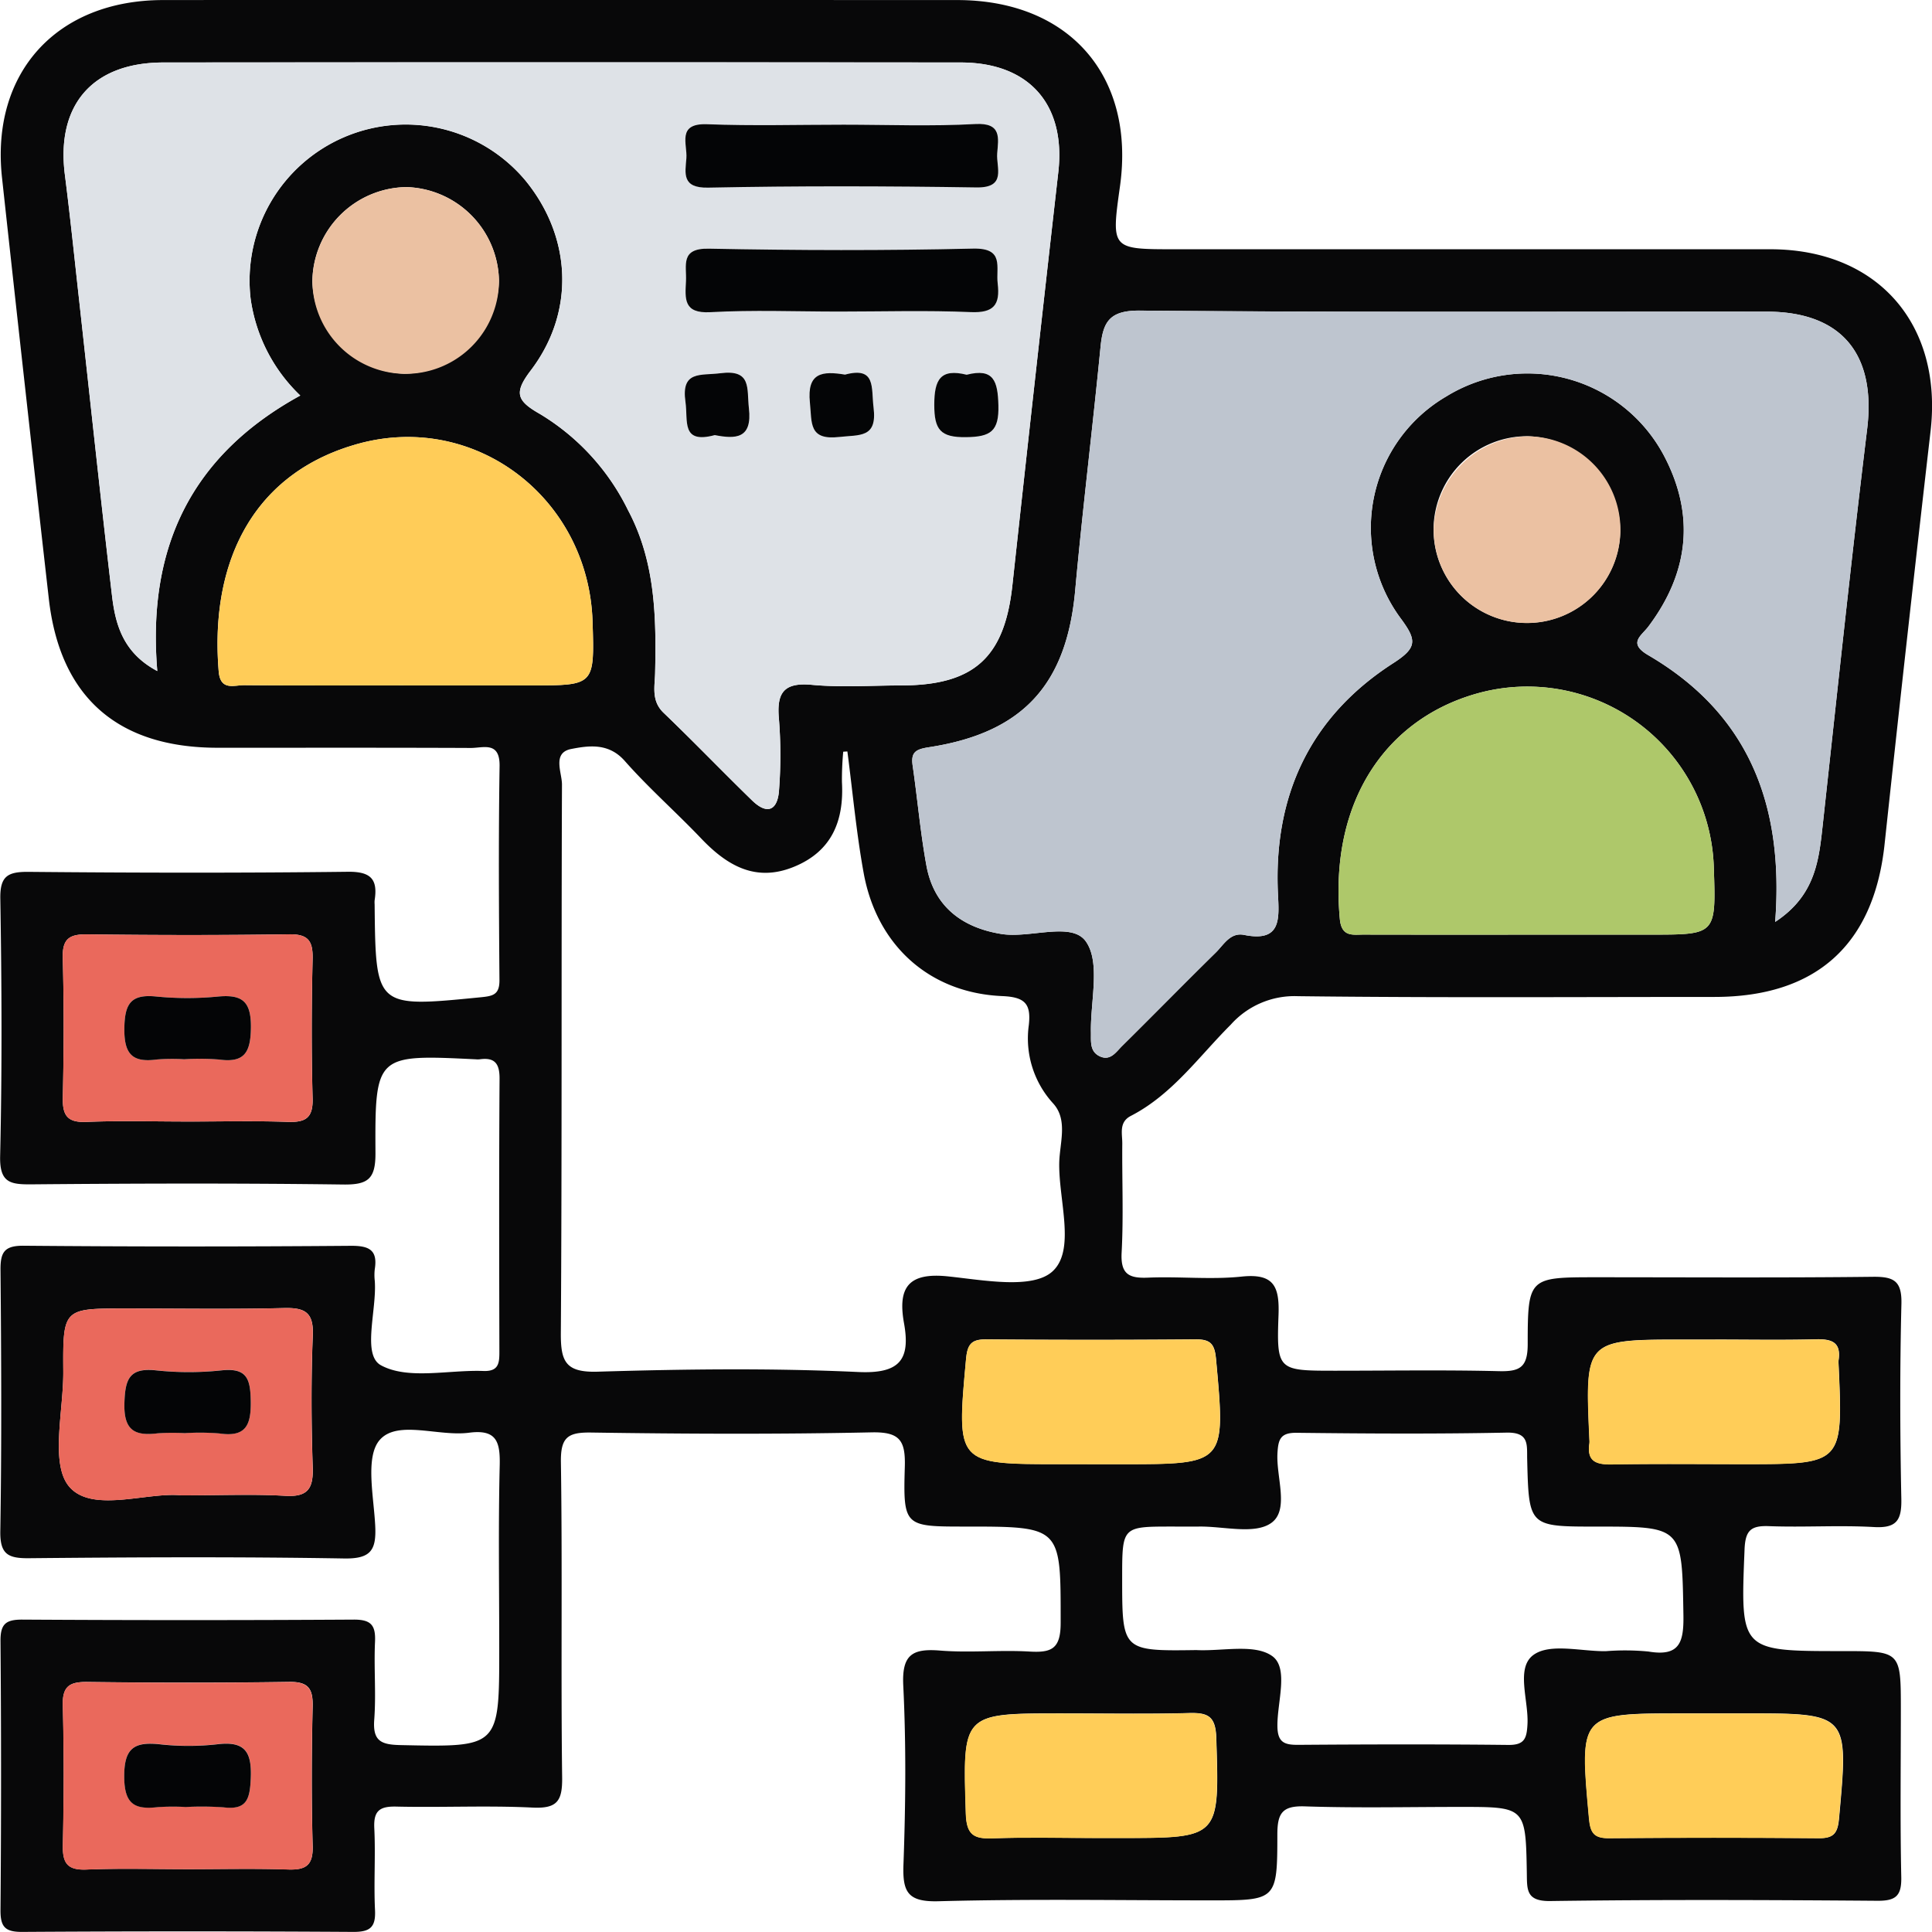 <svg id="Grupo_991470" data-name="Grupo 991470" xmlns="http://www.w3.org/2000/svg" xmlns:xlink="http://www.w3.org/1999/xlink" width="195.367" height="195.363" viewBox="0 0 195.367 195.363">
  <defs>
    <clipPath id="clip-path">
      <rect id="Rectángulo_346585" data-name="Rectángulo 346585" width="195.367" height="195.363" fill="none"/>
    </clipPath>
  </defs>
  <g id="Grupo_988742" data-name="Grupo 988742" clip-path="url(#clip-path)">
    <path id="Trazado_729824" data-name="Trazado 729824" d="M56.638,0Q76.716,0,96.8.006c11.321.006,18.017,7.679,16.454,18.835-.891,6.364-.891,6.364,5.538,6.364q30.118,0,60.237,0c10.842.007,17.44,7.582,16.193,18.39q-2.412,20.9-4.654,41.811c-1.092,10.127-6.914,15.4-17.19,15.406-14.042,0-28.086.093-42.126-.076a8.635,8.635,0,0,0-6.8,2.885c-3.221,3.213-5.906,7.06-10.1,9.221-1.232.635-.857,1.8-.865,2.795-.032,3.675.13,7.358-.066,11.023-.118,2.206.75,2.62,2.69,2.537,3.144-.135,6.325.221,9.44-.106,3.278-.345,3.842,1,3.735,3.9-.206,5.613-.052,5.618,5.748,5.618,5.512,0,11.026-.089,16.535.045,2.106.052,2.913-.371,2.915-2.725,0-6.771.128-6.771,6.955-6.771,9.318,0,18.637.062,27.953-.046,2.136-.025,2.939.426,2.882,2.752-.163,6.559-.142,13.127-.009,19.686.044,2.154-.448,3-2.763,2.868-3.532-.2-7.088.042-10.626-.091-1.845-.069-2.388.444-2.465,2.37-.411,10.268-.477,10.265,9.89,10.265,5.915,0,5.915,0,5.915,5.912,0,5.643-.077,11.289.043,16.93.04,1.9-.537,2.421-2.419,2.406-11.024-.084-22.049-.129-33.07.026-2.468.035-2.348-1.158-2.376-2.846-.112-6.672-.143-6.672-6.706-6.672-5.249,0-10.5.121-15.747-.055-2.3-.077-2.773.711-2.774,2.865,0,6.641-.1,6.641-6.7,6.641-9.186,0-18.377-.158-27.557.088-3.1.084-3.653-.9-3.551-3.711.218-6.029.278-12.084-.02-18.107-.154-3.126.923-3.757,3.722-3.531,3,.243,6.04-.078,9.049.1,2.25.132,3.145-.286,3.146-2.9,0-9.739.125-9.739-9.649-9.739-6.141,0-6.289,0-6.111-6.038.079-2.679-.512-3.549-3.366-3.488-9.444.2-18.9.158-28.344.018-2.362-.035-3.1.467-3.067,2.981.159,10.63-.01,21.264.126,31.894.031,2.389-.5,3.172-3,3.05-4.582-.225-9.185.007-13.776-.1-1.713-.04-2.306.453-2.219,2.2.136,2.75-.063,5.516.072,8.266.085,1.741-.5,2.217-2.213,2.206q-16.732-.106-33.465,0c-1.748.012-2.208-.525-2.194-2.227q.113-13.584,0-27.17c-.017-1.764.552-2.193,2.237-2.183q16.733.1,33.465,0c1.776-.013,2.249.57,2.171,2.248-.123,2.62.118,5.26-.079,7.871-.164,2.168.7,2.529,2.66,2.57,9.981.21,9.98.267,9.98-9.772,0-6.169-.1-12.34.048-18.507.055-2.371-.3-3.677-3.1-3.308-3.075.406-7.2-1.308-9.006.7-1.524,1.689-.63,5.725-.483,8.707.12,2.436-.412,3.355-3.135,3.309-10.626-.178-21.259-.127-31.888-.026-2.126.02-2.926-.411-2.889-2.744.143-8.793.1-17.589.02-26.382-.017-1.809.373-2.49,2.35-2.473q16.535.143,33.071.008c1.823-.013,2.741.4,2.426,2.362a5.134,5.134,0,0,0,0,1.18c.221,2.963-1.318,7.479.623,8.537,2.744,1.495,6.85.448,10.37.578,1.559.058,1.61-.826,1.607-1.98-.02-9.188-.042-18.377.018-27.564.01-1.542-.481-2.186-2.009-1.973a2.113,2.113,0,0,1-.393,0c-10.091-.492-10.2-.492-10.147,9.482.014,2.642-.769,3.211-3.268,3.179-10.5-.138-21-.109-31.5-.017-2.16.019-3.248-.154-3.185-2.855.2-8.658.161-17.326.019-25.987C-.017,88.6.761,88.144,2.9,88.164c10.76.1,21.523.119,32.283-.009,2.333-.028,3.034.765,2.7,2.889a2.338,2.338,0,0,0,0,.393c.107,10.485.1,10.459,10.723,9.409,1.222-.121,1.907-.245,1.9-1.717-.057-7.218-.1-14.439.013-21.657.039-2.547-1.656-1.831-2.92-1.837-8.53-.038-17.061-.017-25.591-.02-10.117,0-15.95-5.13-17.073-15.081Q2.521,39.241.2,17.939C-.939,7.338,5.747.017,16.479.006Q36.558-.011,56.638,0M30.364,40a16.71,16.71,0,0,1-5.02-9.789A15.785,15.785,0,0,1,53.134,18.259c4.681,5.729,5.046,13.282.53,19.212-1.728,2.269-1.408,3.062.944,4.4a23.293,23.293,0,0,1,8.9,9.726c2.763,5.192,2.862,10.786,2.737,16.449-.031,1.373-.407,2.826.86,4.039,3.028,2.9,5.933,5.93,8.941,8.854,1.607,1.562,2.614.935,2.733-1.094a46.524,46.524,0,0,0-.009-7.077c-.251-2.633.4-3.788,3.32-3.515,2.99.281,6.026.066,9.043.061,7.374-.012,10.447-2.83,11.239-10.123q2.27-20.9,4.644-41.783c.773-6.807-2.92-11.08-9.855-11.087q-40.327-.039-80.653,0c-7.161.006-10.848,4.3-9.95,11.349.53,4.156.959,8.326,1.421,12.491,1.11,10.024,2.171,20.054,3.344,30.07.347,2.961,1.142,5.8,4.581,7.629C14.853,55.317,19.385,46.015,30.364,40M179.509,93.226c4.142-2.719,4.431-6.353,4.829-9.987,1.452-13.286,2.852-26.579,4.471-39.845.923-7.571-2.559-11.873-10.161-11.879-21.124-.017-42.248.084-63.37-.106-3.074-.028-3.74,1.128-3.989,3.671-.8,8.216-1.816,16.412-2.564,24.632C107.863,69.2,103.462,74.1,93.951,75.56c-1.344.207-1.86.49-1.661,1.865.489,3.37.779,6.773,1.394,10.119.757,4.124,3.6,6.255,7.562,6.9,2.93.475,7.119-1.286,8.56.762,1.495,2.125.454,6.038.509,9.169.017.916-.137,1.933.866,2.427,1.1.538,1.68-.429,2.294-1.035,3.173-3.135,6.292-6.325,9.474-9.45.8-.79,1.462-2.057,2.859-1.776,3.751.754,3.544-1.6,3.422-4.1-.488-9.967,3.242-17.973,11.667-23.387,2.415-1.552,2.367-2.31.8-4.447a15.387,15.387,0,0,1,4.55-22.515,15.629,15.629,0,0,1,22,5.958c3.19,6.029,2.534,11.862-1.562,17.309-.717.953-2.1,1.673-.01,2.895,10.04,5.87,13.753,14.969,12.833,26.974M85.687,75.988l-.418.025a30.351,30.351,0,0,0-.13,3.08c.214,3.9-1.008,6.978-4.83,8.549-3.883,1.6-6.78-.1-9.405-2.854-2.529-2.658-5.3-5.09-7.724-7.838-1.627-1.846-3.628-1.559-5.409-1.214-1.964.379-.938,2.384-.943,3.6-.074,18.486.009,36.972-.115,55.457-.02,2.9.482,4.011,3.731,3.913,8.775-.263,17.575-.373,26.338.033,4.2.195,5.3-1.239,4.632-4.944-.645-3.6.438-5.144,4.444-4.726,3.6.375,8.57,1.34,10.582-.514,2.337-2.152.622-7.144.671-10.9.026-2.02.91-4.365-.59-6.048a9.732,9.732,0,0,1-2.484-7.957c.227-2.094-.336-2.826-2.674-2.923-7.354-.309-12.691-5.109-14.026-12.439-.741-4.067-1.111-8.2-1.648-12.3m35.362,90.874c2.594.116,5.83-.663,7.6.605,1.689,1.213.5,4.633.523,7.074.015,1.657.7,1.912,2.117,1.9,7.078-.051,14.158-.069,21.236.009,1.649.018,1.857-.676,1.934-2.09.132-2.425-1.227-5.733.64-7.037,1.685-1.178,4.795-.325,7.277-.353a24.675,24.675,0,0,1,4.319.036c3.136.528,3.578-.91,3.533-3.676-.146-8.958-.035-8.959-8.82-8.959-6.794,0-6.814,0-6.979-6.786-.036-1.476.234-2.762-2.085-2.716-7.076.142-14.157.1-21.235.018-1.65-.018-1.856.678-1.934,2.09-.132,2.425,1.227,5.733-.64,7.037-1.685,1.178-4.795.321-7.277.354-.917.013-1.835,0-2.752,0-5.033,0-5.033,0-5.033,5.208,0,7.387,0,7.387,7.579,7.281M40.8,69.31h12.96c6.366,0,6.366,0,6.161-6.461-.4-12.517-11.936-21.32-23.873-17.926-10.611,3.017-14.837,12.1-13.933,22.971.166,2,1.565,1.381,2.584,1.392,5.367.05,10.734.024,16.1.024m113.618,25.2h12.572c6.537,0,6.537,0,6.316-6.72a18.868,18.868,0,0,0-23.337-17.823c-9.408,2.337-15.6,10.641-14.484,22.94.171,1.882,1.3,1.594,2.432,1.6,5.5.013,11,.006,16.5.006m-135.487,18.9c3.4,0,6.8-.083,10.191.034,1.808.061,2.546-.419,2.493-2.376-.126-4.7-.111-9.409,0-14.112.041-1.824-.456-2.509-2.391-2.48-6.792.1-13.588.092-20.381.006-1.8-.023-2.545.42-2.493,2.376.127,4.7.111,9.409.006,14.112-.041,1.824.452,2.557,2.391,2.477,3.391-.139,6.792-.039,10.189-.039m-.6,37.8c3.985,0,7.259-.141,10.515.048,2.313.135,2.845-.761,2.775-2.9-.144-4.439-.171-8.89.008-13.326.095-2.332-.8-2.811-2.915-2.76-5.354.13-10.713.043-16.07.043-6.256,0-6.288,0-6.245,6.378.027,4.026-1.38,9.448.662,11.709,2.351,2.6,7.865.45,11.27.807m.6,37.8c3.4,0,6.8-.083,10.191.033,1.808.062,2.546-.419,2.493-2.375-.126-4.7-.111-9.41,0-14.112.041-1.825-.456-2.51-2.391-2.48-6.792.1-13.588.091-20.381.006-1.8-.023-2.545.42-2.493,2.376.127,4.7.111,9.41.006,14.112-.041,1.824.452,2.558,2.391,2.478,3.391-.139,6.792-.039,10.189-.039m91-40.953h3.531c10.511,0,10.47,0,9.5-10.62-.138-1.507-.54-2.012-2.049-2q-10.591.089-21.185,0c-1.514-.013-1.909.5-2.046,2-.965,10.62-1.006,10.616,9.5,10.616h2.747m63.5-12.595h-3.138c-10.028,0-10.028,0-9.569,10.109a2.039,2.039,0,0,1,0,.392c-.274,1.83.7,2.147,2.285,2.12,4.445-.078,8.892-.027,13.339-.027,10.027,0,10.027,0,9.569-10.11a2.032,2.032,0,0,1,0-.392c.275-1.832-.7-2.16-2.285-2.12-3.4.087-6.8.027-10.2.026m-62.812,50.4h2.747c10.025,0,9.941,0,9.622-10.124-.069-2.2-.85-2.558-2.755-2.507-4.312.115-8.631.035-12.946.035-10.026,0-9.941,0-9.622,10.124.069,2.2.849,2.576,2.755,2.506,3.4-.126,6.8-.035,10.2-.035m63.094-12.595h-3.532c-10.509,0-10.468,0-9.5,10.617.136,1.5.533,2.015,2.046,2q10.593-.089,21.186,0c1.51.013,1.911-.492,2.049-2,.969-10.622,1.011-10.619-9.5-10.619h-2.746M40.986,18.92a9.643,9.643,0,0,0-9.4,9.572,9.665,9.665,0,0,0,9.275,9.3,9.657,9.657,0,0,0,9.594-9.378,9.643,9.643,0,0,0-9.474-9.5m113.542,25.2a9.44,9.44,0,1,0,9.319,9.651,9.646,9.646,0,0,0-9.319-9.651" transform="translate(0 0)" fill="#080809"/>
    <path id="Trazado_729825" data-name="Trazado 729825" d="M32.094,41.69C21.115,47.71,16.582,57.013,17.638,69.549c-3.44-1.826-4.235-4.667-4.582-7.629C11.884,51.9,10.822,41.875,9.712,31.85c-.461-4.164-.89-8.333-1.42-12.49-.9-7.051,2.789-11.343,9.95-11.349q40.327-.034,80.653,0c6.935.006,10.628,4.28,9.854,11.087q-2.373,20.885-4.644,41.782c-.792,7.293-3.865,10.112-11.239,10.123-3.016,0-6.053.219-9.043-.061-2.918-.273-3.569.883-3.319,3.515a46.423,46.423,0,0,1,.009,7.077c-.117,2.028-1.125,2.655-2.732,1.094-3.008-2.923-5.914-5.952-8.942-8.854-1.267-1.214-.89-2.666-.86-4.04.125-5.662.026-11.257-2.737-16.448a23.3,23.3,0,0,0-8.9-9.727c-2.352-1.332-2.673-2.127-.945-4.4,4.517-5.93,4.153-13.483-.529-19.212A15.786,15.786,0,0,0,27.073,31.9a16.714,16.714,0,0,0,5.021,9.788M87,14.3c-4.587,0-9.181.132-13.761-.046-3.1-.121-1.99,2.007-2.1,3.442-.121,1.526-.473,3.024,2.2,2.969,9.04-.184,18.088-.16,27.13-.02,3.092.048,1.991-2.01,2.1-3.445.121-1.527.478-3.114-2.206-2.966-4.443.245-8.909.066-13.365.066m-.466,18.9c4.457,0,8.919-.136,13.367.054,2.332.1,2.978-.739,2.722-2.886-.2-1.661.711-3.607-2.475-3.535-8.908.2-17.826.182-26.735.006-2.923-.058-2.233,1.7-2.312,3.285-.088,1.772-.274,3.288,2.461,3.138,4.312-.238,8.647-.064,12.972-.063M74.012,45.693c2.085.4,3.818.405,3.452-2.727-.232-1.979.311-3.946-2.9-3.528-1.971.256-3.978-.3-3.513,2.908.276,1.909-.47,4.272,2.964,3.347m13.17-6.117c-2.276-.375-3.87-.228-3.553,2.823.214,2.059-.145,3.834,2.967,3.481,2.054-.233,3.86.136,3.471-2.97-.251-2,.273-4.18-2.885-3.335m12.3.013c-2.646-.652-3.276.484-3.274,3.038,0,2.506.6,3.31,3.216,3.276,2.5-.032,3.336-.6,3.268-3.224-.064-2.439-.467-3.793-3.209-3.09" transform="translate(-1.73 -1.695)" fill="#dee2e7"/>
    <path id="Trazado_729826" data-name="Trazado 729826" d="M204.333,101.678c.92-12.005-2.793-21.1-12.833-26.974-2.09-1.222-.707-1.941.01-2.895,4.1-5.447,4.751-11.279,1.562-17.308a15.628,15.628,0,0,0-22-5.958,15.386,15.386,0,0,0-4.55,22.515c1.565,2.137,1.613,2.894-.8,4.446-8.425,5.415-12.154,13.421-11.667,23.387.122,2.5.329,4.855-3.422,4.1-1.4-.281-2.054.986-2.859,1.776-3.183,3.124-6.3,6.315-9.474,9.449-.614.607-1.2,1.574-2.294,1.035-1-.493-.849-1.51-.866-2.426-.055-3.131.985-7.045-.51-9.17-1.44-2.048-5.63-.287-8.56-.762-3.967-.643-6.8-2.774-7.563-6.9-.614-3.345-.9-6.749-1.393-10.119-.2-1.375.317-1.658,1.661-1.864,9.511-1.464,13.911-6.365,14.773-15.847.748-8.221,1.759-16.417,2.564-24.633.249-2.542.914-3.7,3.989-3.671,21.122.19,42.246.089,63.37.106,7.6.006,11.084,4.308,10.16,11.88-1.618,13.265-3.018,26.559-4.47,39.845-.4,3.632-.686,7.267-4.829,9.986" transform="translate(-24.824 -8.452)" fill="#bec5cf"/>
    <path id="Trazado_729827" data-name="Trazado 729827" d="M46.717,81.2c-5.367,0-10.734.027-16.1-.024-1.019-.009-2.417.611-2.584-1.392-.9-10.868,3.322-19.954,13.933-22.971C53.9,53.422,65.441,62.225,65.838,74.742c.2,6.46.2,6.46-6.162,6.46H46.717" transform="translate(-5.919 -11.892)" fill="#ffcc58"/>
    <path id="Trazado_729828" data-name="Trazado 729828" d="M190.84,113.191c-5.5,0-11,.006-16.5-.006-1.128,0-2.261.286-2.432-1.6-1.119-12.3,5.077-20.6,14.485-22.941a18.869,18.869,0,0,1,23.337,17.823c.22,6.72.22,6.72-6.316,6.721H190.84" transform="translate(-36.424 -18.678)" fill="#aec86a"/>
    <path id="Trazado_729829" data-name="Trazado 729829" d="M20.636,138.835c-3.4,0-6.8-.1-10.19.039-1.939.079-2.432-.654-2.391-2.478.106-4.7.121-9.411-.006-14.112-.052-1.956.689-2.4,2.493-2.376,6.793.086,13.589.1,20.381-.006,1.934-.03,2.432.655,2.391,2.479-.106,4.7-.121,9.411,0,14.112.053,1.956-.686,2.438-2.493,2.376-3.394-.116-6.793-.033-10.19-.034m-.31-6.3a25.65,25.65,0,0,1,3.508.027c2.584.361,3.219-.689,3.25-3.207.032-2.637-.834-3.389-3.313-3.16a32.126,32.126,0,0,1-6.234,0c-2.591-.269-3.219.705-3.25,3.224-.032,2.637.84,3.478,3.311,3.139a20.326,20.326,0,0,1,2.729-.02" transform="translate(-1.706 -25.424)" fill="#ea695c"/>
    <path id="Trazado_729830" data-name="Trazado 729830" d="M19.928,186.81c-3.406-.357-8.919,1.8-11.269-.807-2.042-2.261-.636-7.683-.663-11.709-.043-6.378-.012-6.379,6.245-6.379,5.357,0,10.716.087,16.07-.043,2.117-.051,3.01.428,2.915,2.76-.179,4.436-.152,8.887-.008,13.326.069,2.138-.461,3.034-2.775,2.9-3.255-.189-6.53-.048-10.515-.048m.341-6.3a24.209,24.209,0,0,1,3.507.028c2.672.395,3.223-.812,3.182-3.26-.037-2.228-.362-3.4-2.953-3.117a31.37,31.37,0,0,1-6.622,0c-2.681-.285-3.124.849-3.2,3.276-.086,2.733.97,3.389,3.358,3.09a22.188,22.188,0,0,1,2.729-.018" transform="translate(-1.601 -35.595)" fill="#ea695c"/>
    <path id="Trazado_729831" data-name="Trazado 729831" d="M20.635,234.788c-3.4,0-6.8-.1-10.19.039-1.938.08-2.432-.653-2.391-2.478.106-4.7.121-9.41-.006-14.112-.053-1.956.689-2.4,2.493-2.376,6.793.086,13.588.1,20.381-.006,1.934-.03,2.432.656,2.391,2.48-.106,4.7-.121,9.411.006,14.112.054,1.956-.686,2.437-2.494,2.376-3.393-.117-6.793-.034-10.19-.034m-.231-6.3a31.357,31.357,0,0,1,3.9.029c2.358.3,2.671-.831,2.762-2.9.117-2.644-.525-3.826-3.376-3.477a26.155,26.155,0,0,1-5.843,0c-2.6-.272-3.592.416-3.577,3.3.014,2.771,1.07,3.329,3.408,3.056a23.881,23.881,0,0,1,2.729-.017" transform="translate(-1.706 -45.77)" fill="#ea695c"/>
    <path id="Trazado_729832" data-name="Trazado 729832" d="M136.105,184.514h-2.746c-10.51,0-10.469,0-9.5-10.616.137-1.5.533-2.016,2.046-2q10.591.089,21.186,0c1.508-.013,1.911.492,2.048,2,.972,10.624,1.013,10.62-9.5,10.62h-3.53" transform="translate(-26.177 -36.449)" fill="#ffcd58"/>
    <path id="Trazado_729833" data-name="Trazado 729833" d="M216.633,171.919c3.4,0,6.8.061,10.2-.026,1.584-.041,2.56.287,2.285,2.119a2.1,2.1,0,0,0,0,.392c.458,10.11.458,10.11-9.569,10.11-4.446,0-8.894-.051-13.339.027-1.584.028-2.559-.288-2.285-2.12a2.031,2.031,0,0,0,0-.392c-.459-10.109-.459-10.109,9.569-10.109h3.138" transform="translate(-43.209 -36.448)" fill="#ffcd58"/>
    <path id="Trazado_729834" data-name="Trazado 729834" d="M136.865,232.486c-3.4,0-6.8-.091-10.2.035-1.906.07-2.685-.3-2.755-2.506-.318-10.127-.4-10.124,9.623-10.124,4.316,0,8.634.08,12.946-.035,1.9-.051,2.685.3,2.755,2.507.318,10.127.4,10.124-9.623,10.124h-2.746" transform="translate(-26.254 -46.618)" fill="#ffcd58"/>
    <path id="Trazado_729835" data-name="Trazado 729835" d="M216.833,219.9h2.746c10.511,0,10.47,0,9.5,10.619-.137,1.507-.539,2.012-2.049,2q-10.593-.089-21.185,0c-1.513.013-1.909-.5-2.046-2-.966-10.621-1.007-10.617,9.5-10.617h3.531" transform="translate(-43.129 -46.629)" fill="#ffcd58"/>
    <path id="Trazado_729836" data-name="Trazado 729836" d="M49.487,24.011a9.643,9.643,0,0,1,9.474,9.5,9.435,9.435,0,0,1-18.869.076,9.643,9.643,0,0,1,9.4-9.573" transform="translate(-8.501 -5.091)" fill="#ebc1a2"/>
    <path id="Trazado_729837" data-name="Trazado 729837" d="M193.542,55.995a9.44,9.44,0,1,1-9.55,9.418,9.652,9.652,0,0,1,9.55-9.418" transform="translate(-39.014 -11.873)" fill="#ebc1a2"/>
    <path id="Trazado_729838" data-name="Trazado 729838" d="M103.916,15.982c4.457,0,8.923.179,13.366-.067,2.685-.148,2.326,1.439,2.205,2.966-.113,1.436.988,3.494-2.1,3.446-9.042-.14-18.09-.164-27.13.02-2.674.054-2.323-1.443-2.2-2.969.113-1.435-.994-3.562,2.1-3.442,4.58.177,9.173.046,13.761.046" transform="translate(-18.649 -3.373)" fill="#040506"/>
    <path id="Trazado_729839" data-name="Trazado 729839" d="M103.457,38.27c-4.325,0-8.66-.175-12.972.063-2.735.151-2.549-1.365-2.461-3.138.079-1.589-.611-3.342,2.311-3.284,8.909.176,17.828.2,26.735-.007,3.186-.072,2.277,1.874,2.475,3.536.256,2.146-.39,2.985-2.722,2.886-4.449-.19-8.91-.055-13.367-.055" transform="translate(-18.656 -6.765)" fill="#040506"/>
    <path id="Trazado_729840" data-name="Trazado 729840" d="M90.917,54.14c-3.433.924-2.688-1.438-2.964-3.347-.464-3.211,1.542-2.651,3.513-2.908,3.214-.418,2.672,1.549,2.9,3.528.366,3.131-1.367,3.129-3.452,2.727" transform="translate(-18.636 -10.142)" fill="#040506"/>
    <path id="Trazado_729841" data-name="Trazado 729841" d="M107.481,48.024c3.157-.845,2.633,1.336,2.884,3.335.389,3.105-1.416,2.737-3.471,2.971-3.112.353-2.752-1.423-2.966-3.481-.317-3.052,1.276-3.2,3.553-2.824" transform="translate(-22.029 -10.143)" fill="#040506"/>
    <path id="Trazado_729842" data-name="Trazado 729842" d="M123.175,48.041c2.742-.7,3.146.652,3.209,3.09.069,2.621-.767,3.191-3.268,3.224-2.616.035-3.214-.769-3.216-3.276,0-2.555.628-3.691,3.274-3.038" transform="translate(-25.424 -10.147)" fill="#040506"/>
    <path id="Trazado_729843" data-name="Trazado 729843" d="M22,134.221a20.326,20.326,0,0,0-2.729.02c-2.471.339-3.343-.5-3.311-3.139.032-2.518.66-3.492,3.25-3.224a32.127,32.127,0,0,0,6.234,0c2.479-.229,3.345.522,3.313,3.16-.031,2.518-.666,3.568-3.25,3.207A25.65,25.65,0,0,0,22,134.221" transform="translate(-3.385 -27.106)" fill="#040506"/>
    <path id="Trazado_729844" data-name="Trazado 729844" d="M22.053,182.2a22.185,22.185,0,0,0-2.729.018c-2.388.3-3.444-.358-3.358-3.09.076-2.427.519-3.561,3.2-3.276a31.369,31.369,0,0,0,6.622,0c2.591-.278,2.916.889,2.953,3.116.041,2.448-.51,3.655-3.182,3.261a24.209,24.209,0,0,0-3.507-.028" transform="translate(-3.384 -37.278)" fill="#040506"/>
    <path id="Trazado_729845" data-name="Trazado 729845" d="M22.078,230.169a23.7,23.7,0,0,0-2.729.017c-2.338.273-3.394-.285-3.408-3.056-.015-2.886.975-3.573,3.577-3.3a26.155,26.155,0,0,0,5.843,0c2.852-.349,3.493.833,3.376,3.477-.091,2.065-.4,3.194-2.762,2.9a31.361,31.361,0,0,0-3.9-.028" transform="translate(-3.38 -47.447)" fill="#040506"/>
  </g>
</svg>
